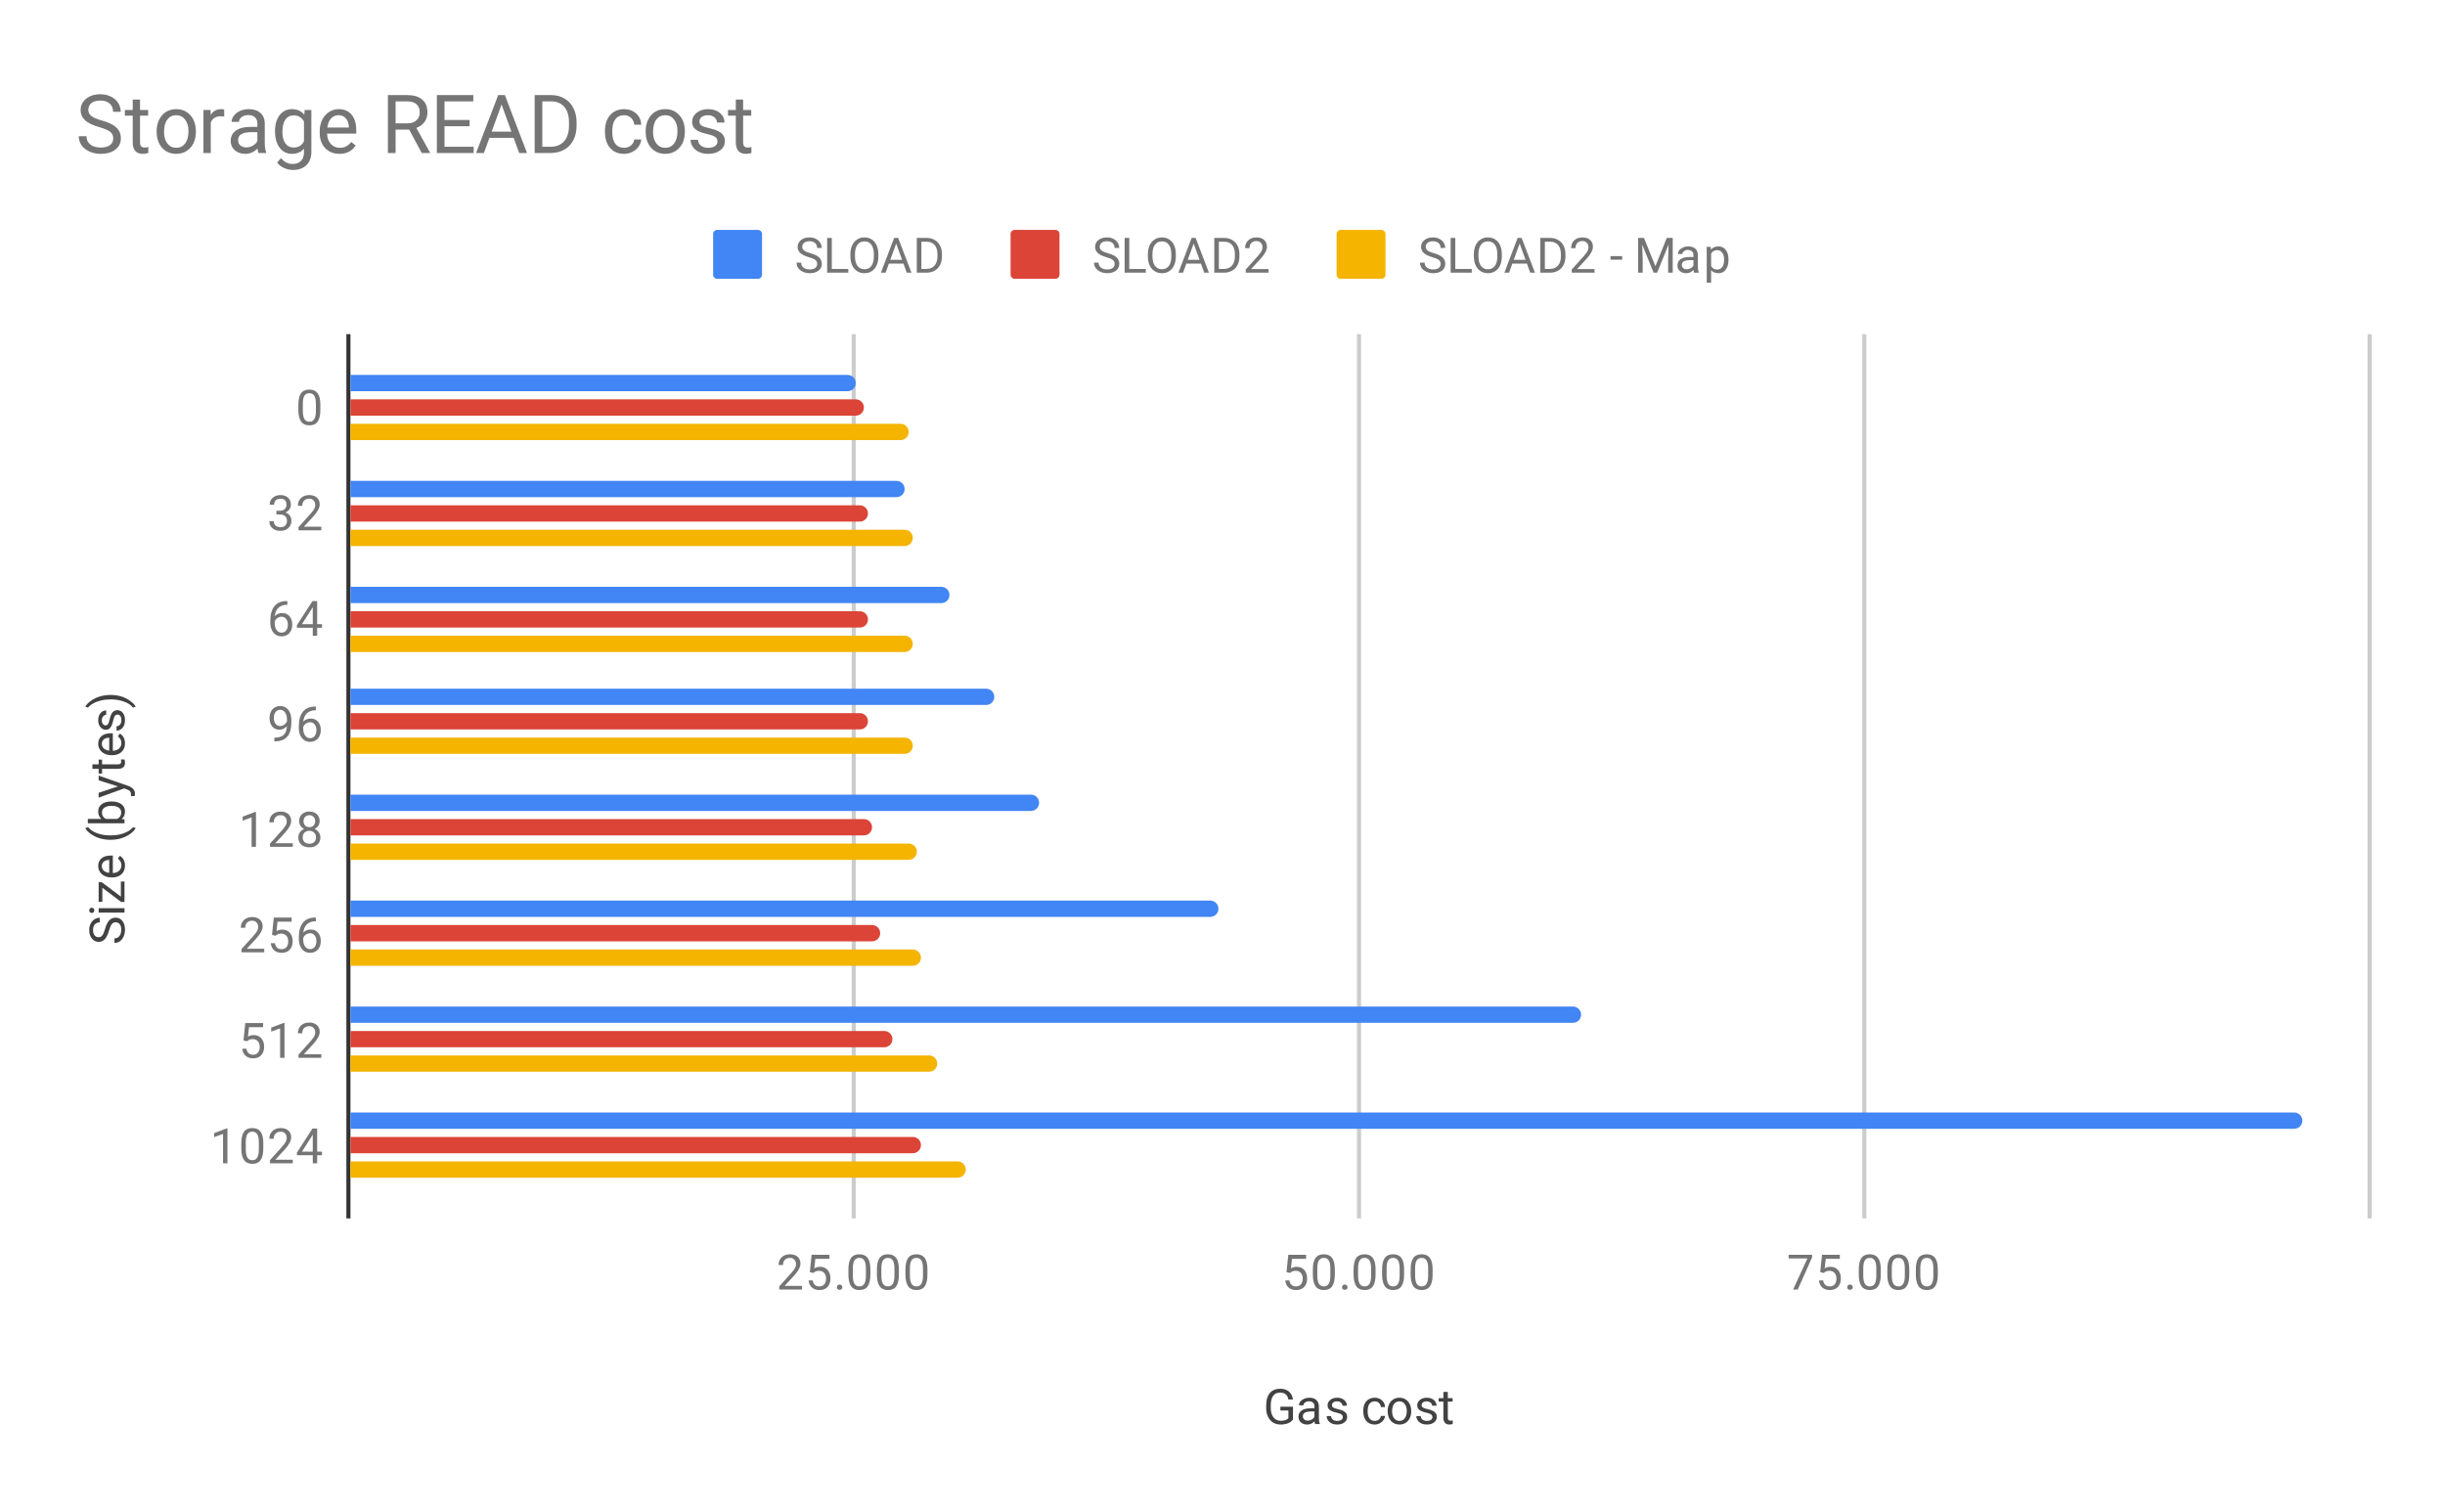 <svg version="1.1" viewBox="0.0 0.0 600.0 371.0" fill="none" stroke="none" stroke-linecap="square" stroke-miterlimit="10" xmlns:xlink="http://www.w3.org/1999/xlink" xmlns="http://www.w3.org/2000/svg"><path fill="#ffffff" d="M0 0L600.0 0L600.0 371.0L0 371.0L0 0Z" fill-rule="nonzero"/><path stroke="#333333" stroke-width="1.0" stroke-linecap="butt" d="M85.5 82.5L85.5 298.5" fill-rule="nonzero"/><path stroke="#cccccc" stroke-width="1.0" stroke-linecap="butt" d="M209.5 82.5L209.5 298.5" fill-rule="nonzero"/><path stroke="#cccccc" stroke-width="1.0" stroke-linecap="butt" d="M333.5 82.5L333.5 298.5" fill-rule="nonzero"/><path stroke="#cccccc" stroke-width="1.0" stroke-linecap="butt" d="M457.5 82.5L457.5 298.5" fill-rule="nonzero"/><path stroke="#cccccc" stroke-width="1.0" stroke-linecap="butt" d="M581.5 82.5L581.5 298.5" fill-rule="nonzero"/><clipPath id="id_0"><path d="M85.55 82.283L581.45 82.283L581.45 298.45L85.55 298.45L85.55 82.283Z" clip-rule="nonzero"/></clipPath><path stroke="#000000" stroke-width="2.0" stroke-linecap="butt" stroke-opacity="0.0" clip-path="url(#id_0)" d="M86.0 96.0L86.0 92.0L208.0 92.0C209.105 92.0 210.0 92.895 210.0 94.0L210.0 94.0C210.0 95.105 209.105 96.0 208.0 96.0Z" fill-rule="nonzero"/><path fill="#4285f4" clip-path="url(#id_0)" d="M86.0 96.0L86.0 92.0L208.0 92.0C209.105 92.0 210.0 92.895 210.0 94.0L210.0 94.0C210.0 95.105 209.105 96.0 208.0 96.0Z" fill-rule="nonzero"/><path stroke="#000000" stroke-width="2.0" stroke-linecap="butt" stroke-opacity="0.0" clip-path="url(#id_0)" d="M86.0 122.0L86.0 118.0L220.0 118.0C221.105 118.0 222.0 118.895 222.0 120.0L222.0 120.0C222.0 121.105 221.105 122.0 220.0 122.0Z" fill-rule="nonzero"/><path fill="#4285f4" clip-path="url(#id_0)" d="M86.0 122.0L86.0 118.0L220.0 118.0C221.105 118.0 222.0 118.895 222.0 120.0L222.0 120.0C222.0 121.105 221.105 122.0 220.0 122.0Z" fill-rule="nonzero"/><path stroke="#000000" stroke-width="2.0" stroke-linecap="butt" stroke-opacity="0.0" clip-path="url(#id_0)" d="M86.0 148.0L86.0 144.0L231.0 144.0C232.105 144.0 233.0 144.895 233.0 146.0L233.0 146.0C233.0 147.105 232.105 148.0 231.0 148.0Z" fill-rule="nonzero"/><path fill="#4285f4" clip-path="url(#id_0)" d="M86.0 148.0L86.0 144.0L231.0 144.0C232.105 144.0 233.0 144.895 233.0 146.0L233.0 146.0C233.0 147.105 232.105 148.0 231.0 148.0Z" fill-rule="nonzero"/><path stroke="#000000" stroke-width="2.0" stroke-linecap="butt" stroke-opacity="0.0" clip-path="url(#id_0)" d="M86.0 173.0L86.0 169.0L242.0 169.0C243.105 169.0 244.0 169.895 244.0 171.0L244.0 171.0C244.0 172.105 243.105 173.0 242.0 173.0Z" fill-rule="nonzero"/><path fill="#4285f4" clip-path="url(#id_0)" d="M86.0 173.0L86.0 169.0L242.0 169.0C243.105 169.0 244.0 169.895 244.0 171.0L244.0 171.0C244.0 172.105 243.105 173.0 242.0 173.0Z" fill-rule="nonzero"/><path stroke="#000000" stroke-width="2.0" stroke-linecap="butt" stroke-opacity="0.0" clip-path="url(#id_0)" d="M86.0 199.0L86.0 195.0L253.0 195.0C254.105 195.0 255.0 195.895 255.0 197.0L255.0 197.0C255.0 198.105 254.105 199.0 253.0 199.0Z" fill-rule="nonzero"/><path fill="#4285f4" clip-path="url(#id_0)" d="M86.0 199.0L86.0 195.0L253.0 195.0C254.105 195.0 255.0 195.895 255.0 197.0L255.0 197.0C255.0 198.105 254.105 199.0 253.0 199.0Z" fill-rule="nonzero"/><path stroke="#000000" stroke-width="2.0" stroke-linecap="butt" stroke-opacity="0.0" clip-path="url(#id_0)" d="M86.0 225.0L86.0 221.0L297.0 221.0C298.105 221.0 299.0 221.895 299.0 223.0L299.0 223.0C299.0 224.105 298.105 225.0 297.0 225.0Z" fill-rule="nonzero"/><path fill="#4285f4" clip-path="url(#id_0)" d="M86.0 225.0L86.0 221.0L297.0 221.0C298.105 221.0 299.0 221.895 299.0 223.0L299.0 223.0C299.0 224.105 298.105 225.0 297.0 225.0Z" fill-rule="nonzero"/><path stroke="#000000" stroke-width="2.0" stroke-linecap="butt" stroke-opacity="0.0" clip-path="url(#id_0)" d="M86.0 251.0L86.0 247.0L386.0 247.0C387.105 247.0 388.0 247.895 388.0 249.0L388.0 249.0C388.0 250.105 387.105 251.0 386.0 251.0Z" fill-rule="nonzero"/><path fill="#4285f4" clip-path="url(#id_0)" d="M86.0 251.0L86.0 247.0L386.0 247.0C387.105 247.0 388.0 247.895 388.0 249.0L388.0 249.0C388.0 250.105 387.105 251.0 386.0 251.0Z" fill-rule="nonzero"/><path stroke="#000000" stroke-width="2.0" stroke-linecap="butt" stroke-opacity="0.0" clip-path="url(#id_0)" d="M86.0 277.0L86.0 273.0L563.0 273.0C564.105 273.0 565.0 273.895 565.0 275.0L565.0 275.0C565.0 276.105 564.105 277.0 563.0 277.0Z" fill-rule="nonzero"/><path fill="#4285f4" clip-path="url(#id_0)" d="M86.0 277.0L86.0 273.0L563.0 273.0C564.105 273.0 565.0 273.895 565.0 275.0L565.0 275.0C565.0 276.105 564.105 277.0 563.0 277.0Z" fill-rule="nonzero"/><path stroke="#000000" stroke-width="2.0" stroke-linecap="butt" stroke-opacity="0.0" clip-path="url(#id_0)" d="M86.0 102.0L86.0 98.0L210.0 98.0C211.105 98.0 212.0 98.895 212.0 100.0L212.0 100.0C212.0 101.105 211.105 102.0 210.0 102.0Z" fill-rule="nonzero"/><path fill="#db4437" clip-path="url(#id_0)" d="M86.0 102.0L86.0 98.0L210.0 98.0C211.105 98.0 212.0 98.895 212.0 100.0L212.0 100.0C212.0 101.105 211.105 102.0 210.0 102.0Z" fill-rule="nonzero"/><path stroke="#000000" stroke-width="2.0" stroke-linecap="butt" stroke-opacity="0.0" clip-path="url(#id_0)" d="M86.0 128.0L86.0 124.0L211.0 124.0C212.105 124.0 213.0 124.895 213.0 126.0L213.0 126.0C213.0 127.105 212.105 128.0 211.0 128.0Z" fill-rule="nonzero"/><path fill="#db4437" clip-path="url(#id_0)" d="M86.0 128.0L86.0 124.0L211.0 124.0C212.105 124.0 213.0 124.895 213.0 126.0L213.0 126.0C213.0 127.105 212.105 128.0 211.0 128.0Z" fill-rule="nonzero"/><path stroke="#000000" stroke-width="2.0" stroke-linecap="butt" stroke-opacity="0.0" clip-path="url(#id_0)" d="M86.0 154.0L86.0 150.0L211.0 150.0C212.105 150.0 213.0 150.895 213.0 152.0L213.0 152.0C213.0 153.105 212.105 154.0 211.0 154.0Z" fill-rule="nonzero"/><path fill="#db4437" clip-path="url(#id_0)" d="M86.0 154.0L86.0 150.0L211.0 150.0C212.105 150.0 213.0 150.895 213.0 152.0L213.0 152.0C213.0 153.105 212.105 154.0 211.0 154.0Z" fill-rule="nonzero"/><path stroke="#000000" stroke-width="2.0" stroke-linecap="butt" stroke-opacity="0.0" clip-path="url(#id_0)" d="M86.0 179.0L86.0 175.0L211.0 175.0C212.105 175.0 213.0 175.895 213.0 177.0L213.0 177.0C213.0 178.105 212.105 179.0 211.0 179.0Z" fill-rule="nonzero"/><path fill="#db4437" clip-path="url(#id_0)" d="M86.0 179.0L86.0 175.0L211.0 175.0C212.105 175.0 213.0 175.895 213.0 177.0L213.0 177.0C213.0 178.105 212.105 179.0 211.0 179.0Z" fill-rule="nonzero"/><path stroke="#000000" stroke-width="2.0" stroke-linecap="butt" stroke-opacity="0.0" clip-path="url(#id_0)" d="M86.0 205.0L86.0 201.0L212.0 201.0C213.105 201.0 214.0 201.895 214.0 203.0L214.0 203.0C214.0 204.105 213.105 205.0 212.0 205.0Z" fill-rule="nonzero"/><path fill="#db4437" clip-path="url(#id_0)" d="M86.0 205.0L86.0 201.0L212.0 201.0C213.105 201.0 214.0 201.895 214.0 203.0L214.0 203.0C214.0 204.105 213.105 205.0 212.0 205.0Z" fill-rule="nonzero"/><path stroke="#000000" stroke-width="2.0" stroke-linecap="butt" stroke-opacity="0.0" clip-path="url(#id_0)" d="M86.0 231.0L86.0 227.0L214.0 227.0C215.105 227.0 216.0 227.895 216.0 229.0L216.0 229.0C216.0 230.105 215.105 231.0 214.0 231.0Z" fill-rule="nonzero"/><path fill="#db4437" clip-path="url(#id_0)" d="M86.0 231.0L86.0 227.0L214.0 227.0C215.105 227.0 216.0 227.895 216.0 229.0L216.0 229.0C216.0 230.105 215.105 231.0 214.0 231.0Z" fill-rule="nonzero"/><path stroke="#000000" stroke-width="2.0" stroke-linecap="butt" stroke-opacity="0.0" clip-path="url(#id_0)" d="M86.0 257.0L86.0 253.0L217.0 253.0C218.105 253.0 219.0 253.895 219.0 255.0L219.0 255.0C219.0 256.105 218.105 257.0 217.0 257.0Z" fill-rule="nonzero"/><path fill="#db4437" clip-path="url(#id_0)" d="M86.0 257.0L86.0 253.0L217.0 253.0C218.105 253.0 219.0 253.895 219.0 255.0L219.0 255.0C219.0 256.105 218.105 257.0 217.0 257.0Z" fill-rule="nonzero"/><path stroke="#000000" stroke-width="2.0" stroke-linecap="butt" stroke-opacity="0.0" clip-path="url(#id_0)" d="M86.0 283.0L86.0 279.0L224.0 279.0C225.105 279.0 226.0 279.895 226.0 281.0L226.0 281.0C226.0 282.105 225.105 283.0 224.0 283.0Z" fill-rule="nonzero"/><path fill="#db4437" clip-path="url(#id_0)" d="M86.0 283.0L86.0 279.0L224.0 279.0C225.105 279.0 226.0 279.895 226.0 281.0L226.0 281.0C226.0 282.105 225.105 283.0 224.0 283.0Z" fill-rule="nonzero"/><path stroke="#000000" stroke-width="2.0" stroke-linecap="butt" stroke-opacity="0.0" clip-path="url(#id_0)" d="M86.0 108.0L86.0 104.0L221.0 104.0C222.105 104.0 223.0 104.895 223.0 106.0L223.0 106.0C223.0 107.105 222.105 108.0 221.0 108.0Z" fill-rule="nonzero"/><path fill="#f4b400" clip-path="url(#id_0)" d="M86.0 108.0L86.0 104.0L221.0 104.0C222.105 104.0 223.0 104.895 223.0 106.0L223.0 106.0C223.0 107.105 222.105 108.0 221.0 108.0Z" fill-rule="nonzero"/><path stroke="#000000" stroke-width="2.0" stroke-linecap="butt" stroke-opacity="0.0" clip-path="url(#id_0)" d="M86.0 134.0L86.0 130.0L222.0 130.0C223.105 130.0 224.0 130.895 224.0 132.0L224.0 132.0C224.0 133.105 223.105 134.0 222.0 134.0Z" fill-rule="nonzero"/><path fill="#f4b400" clip-path="url(#id_0)" d="M86.0 134.0L86.0 130.0L222.0 130.0C223.105 130.0 224.0 130.895 224.0 132.0L224.0 132.0C224.0 133.105 223.105 134.0 222.0 134.0Z" fill-rule="nonzero"/><path stroke="#000000" stroke-width="2.0" stroke-linecap="butt" stroke-opacity="0.0" clip-path="url(#id_0)" d="M86.0 160.0L86.0 156.0L222.0 156.0C223.105 156.0 224.0 156.895 224.0 158.0L224.0 158.0C224.0 159.105 223.105 160.0 222.0 160.0Z" fill-rule="nonzero"/><path fill="#f4b400" clip-path="url(#id_0)" d="M86.0 160.0L86.0 156.0L222.0 156.0C223.105 156.0 224.0 156.895 224.0 158.0L224.0 158.0C224.0 159.105 223.105 160.0 222.0 160.0Z" fill-rule="nonzero"/><path stroke="#000000" stroke-width="2.0" stroke-linecap="butt" stroke-opacity="0.0" clip-path="url(#id_0)" d="M86.0 185.0L86.0 181.0L222.0 181.0C223.105 181.0 224.0 181.895 224.0 183.0L224.0 183.0C224.0 184.105 223.105 185.0 222.0 185.0Z" fill-rule="nonzero"/><path fill="#f4b400" clip-path="url(#id_0)" d="M86.0 185.0L86.0 181.0L222.0 181.0C223.105 181.0 224.0 181.895 224.0 183.0L224.0 183.0C224.0 184.105 223.105 185.0 222.0 185.0Z" fill-rule="nonzero"/><path stroke="#000000" stroke-width="2.0" stroke-linecap="butt" stroke-opacity="0.0" clip-path="url(#id_0)" d="M86.0 211.0L86.0 207.0L223.0 207.0C224.105 207.0 225.0 207.895 225.0 209.0L225.0 209.0C225.0 210.105 224.105 211.0 223.0 211.0Z" fill-rule="nonzero"/><path fill="#f4b400" clip-path="url(#id_0)" d="M86.0 211.0L86.0 207.0L223.0 207.0C224.105 207.0 225.0 207.895 225.0 209.0L225.0 209.0C225.0 210.105 224.105 211.0 223.0 211.0Z" fill-rule="nonzero"/><path stroke="#000000" stroke-width="2.0" stroke-linecap="butt" stroke-opacity="0.0" clip-path="url(#id_0)" d="M86.0 237.0L86.0 233.0L224.0 233.0C225.105 233.0 226.0 233.895 226.0 235.0L226.0 235.0C226.0 236.105 225.105 237.0 224.0 237.0Z" fill-rule="nonzero"/><path fill="#f4b400" clip-path="url(#id_0)" d="M86.0 237.0L86.0 233.0L224.0 233.0C225.105 233.0 226.0 233.895 226.0 235.0L226.0 235.0C226.0 236.105 225.105 237.0 224.0 237.0Z" fill-rule="nonzero"/><path stroke="#000000" stroke-width="2.0" stroke-linecap="butt" stroke-opacity="0.0" clip-path="url(#id_0)" d="M86.0 263.0L86.0 259.0L228.0 259.0C229.105 259.0 230.0 259.895 230.0 261.0L230.0 261.0C230.0 262.105 229.105 263.0 228.0 263.0Z" fill-rule="nonzero"/><path fill="#f4b400" clip-path="url(#id_0)" d="M86.0 263.0L86.0 259.0L228.0 259.0C229.105 259.0 230.0 259.895 230.0 261.0L230.0 261.0C230.0 262.105 229.105 263.0 228.0 263.0Z" fill-rule="nonzero"/><path stroke="#000000" stroke-width="2.0" stroke-linecap="butt" stroke-opacity="0.0" clip-path="url(#id_0)" d="M86.0 289.0L86.0 285.0L235.0 285.0C236.105 285.0 237.0 285.895 237.0 287.0L237.0 287.0C237.0 288.105 236.105 289.0 235.0 289.0Z" fill-rule="nonzero"/><path fill="#f4b400" clip-path="url(#id_0)" d="M86.0 289.0L86.0 285.0L235.0 285.0C236.105 285.0 237.0 285.895 237.0 287.0L237.0 287.0C237.0 288.105 236.105 289.0 235.0 289.0Z" fill-rule="nonzero"/><path fill="#424242" d="M317.297 348.325Q316.859 348.95 316.078 349.262Q315.297 349.575 314.266 349.575Q313.234 349.575 312.422 349.091Q311.609 348.591 311.172 347.684Q310.734 346.778 310.719 345.591L310.719 344.856Q310.719 342.919 311.609 341.856Q312.516 340.794 314.141 340.794Q315.484 340.794 316.297 341.481Q317.109 342.169 317.297 343.419L316.172 343.419Q315.844 341.731 314.156 341.731Q313.016 341.731 312.438 342.528Q311.859 343.309 311.844 344.825L311.844 345.512Q311.844 346.95 312.5 347.809Q313.156 348.653 314.281 348.653Q314.906 348.653 315.375 348.512Q315.859 348.372 316.172 348.028L316.172 346.122L314.203 346.122L314.203 345.2L317.297 345.2L317.297 348.325ZM322.734 349.45Q322.641 349.262 322.578 348.778Q321.828 349.575 320.781 349.575Q319.844 349.575 319.234 349.044Q318.641 348.512 318.641 347.684Q318.641 346.7 319.391 346.153Q320.141 345.606 321.516 345.606L322.562 345.606L322.562 345.106Q322.562 344.544 322.219 344.216Q321.891 343.872 321.219 343.872Q320.641 343.872 320.25 344.169Q319.859 344.45 319.859 344.872L318.766 344.872Q318.766 344.387 319.094 343.95Q319.438 343.512 320.016 343.262Q320.594 342.997 321.281 342.997Q322.391 342.997 323.0 343.544Q323.625 344.091 323.656 345.044L323.656 347.966Q323.656 348.841 323.875 349.356L323.875 349.45L322.734 349.45ZM320.938 348.622Q321.453 348.622 321.906 348.356Q322.359 348.091 322.562 347.669L322.562 346.372L321.719 346.372Q319.719 346.372 319.719 347.544Q319.719 348.044 320.062 348.341Q320.406 348.622 320.938 348.622ZM329.516 347.762Q329.516 347.325 329.172 347.091Q328.844 346.841 328.016 346.669Q327.203 346.497 326.719 346.247Q326.234 345.997 326.0 345.669Q325.781 345.325 325.781 344.856Q325.781 344.075 326.438 343.544Q327.094 342.997 328.125 342.997Q329.203 342.997 329.859 343.559Q330.531 344.106 330.531 344.966L329.453 344.966Q329.453 344.528 329.062 344.216Q328.688 343.887 328.125 343.887Q327.531 343.887 327.188 344.153Q326.859 344.403 326.859 344.809Q326.859 345.2 327.172 345.403Q327.484 345.606 328.297 345.794Q329.109 345.966 329.609 346.216Q330.109 346.466 330.344 346.825Q330.594 347.184 330.594 347.684Q330.594 348.544 329.906 349.059Q329.234 349.575 328.156 349.575Q327.391 349.575 326.797 349.309Q326.219 349.028 325.891 348.544Q325.562 348.059 325.562 347.497L326.641 347.497Q326.672 348.044 327.078 348.372Q327.484 348.684 328.156 348.684Q328.766 348.684 329.141 348.434Q329.516 348.184 329.516 347.762ZM337.359 348.684Q337.938 348.684 338.375 348.341Q338.812 347.981 338.859 347.45L339.891 347.45Q339.859 347.997 339.5 348.497Q339.156 348.981 338.578 349.278Q338.016 349.575 337.359 349.575Q336.062 349.575 335.297 348.716Q334.547 347.841 334.547 346.341L334.547 346.153Q334.547 345.231 334.875 344.512Q335.219 343.794 335.844 343.403Q336.484 342.997 337.359 342.997Q338.422 342.997 339.125 343.637Q339.844 344.262 339.891 345.294L338.859 345.294Q338.812 344.669 338.391 344.278Q337.969 343.887 337.359 343.887Q336.531 343.887 336.078 344.481Q335.625 345.075 335.625 346.2L335.625 346.403Q335.625 347.497 336.078 348.091Q336.531 348.684 337.359 348.684ZM340.531 346.216Q340.531 345.294 340.891 344.544Q341.266 343.794 341.922 343.403Q342.578 342.997 343.406 342.997Q344.703 342.997 345.5 343.887Q346.312 344.778 346.312 346.278L346.312 346.356Q346.312 347.278 345.953 348.012Q345.594 348.747 344.938 349.169Q344.281 349.575 343.422 349.575Q342.141 349.575 341.328 348.684Q340.531 347.778 340.531 346.294L340.531 346.216ZM341.625 346.356Q341.625 347.403 342.109 348.044Q342.609 348.684 343.422 348.684Q344.25 348.684 344.734 348.044Q345.219 347.387 345.219 346.216Q345.219 345.184 344.719 344.544Q344.234 343.887 343.406 343.887Q342.609 343.887 342.109 344.528Q341.625 345.153 341.625 346.356ZM351.516 347.762Q351.516 347.325 351.172 347.091Q350.844 346.841 350.016 346.669Q349.203 346.497 348.719 346.247Q348.234 345.997 348.0 345.669Q347.781 345.325 347.781 344.856Q347.781 344.075 348.438 343.544Q349.094 342.997 350.125 342.997Q351.203 342.997 351.859 343.559Q352.531 344.106 352.531 344.966L351.453 344.966Q351.453 344.528 351.062 344.216Q350.688 343.887 350.125 343.887Q349.531 343.887 349.188 344.153Q348.859 344.403 348.859 344.809Q348.859 345.2 349.172 345.403Q349.484 345.606 350.297 345.794Q351.109 345.966 351.609 346.216Q352.109 346.466 352.344 346.825Q352.594 347.184 352.594 347.684Q352.594 348.544 351.906 349.059Q351.234 349.575 350.156 349.575Q349.391 349.575 348.797 349.309Q348.219 349.028 347.891 348.544Q347.562 348.059 347.562 347.497L348.641 347.497Q348.672 348.044 349.078 348.372Q349.484 348.684 350.156 348.684Q350.766 348.684 351.141 348.434Q351.516 348.184 351.516 347.762ZM355.297 341.575L355.297 343.106L356.469 343.106L356.469 343.95L355.297 343.95L355.297 347.872Q355.297 348.262 355.453 348.45Q355.609 348.637 355.984 348.637Q356.172 348.637 356.5 348.575L356.5 349.45Q356.078 349.575 355.672 349.575Q354.953 349.575 354.578 349.137Q354.203 348.684 354.203 347.872L354.203 343.95L353.047 343.95L353.047 343.106L354.203 343.106L354.203 341.575L355.297 341.575Z" fill-rule="nonzero"/><path fill="#424242" d="M26.753 228.367Q26.331 229.804 25.722 230.476Q25.113 231.132 24.222 231.132Q23.222 231.132 22.566 230.335Q21.894 229.523 21.894 228.226Q21.894 227.351 22.238 226.664Q22.581 225.976 23.175 225.601Q23.769 225.21 24.488 225.21L24.488 226.351Q23.706 226.351 23.269 226.851Q22.831 227.335 22.831 228.226Q22.831 229.054 23.206 229.523Q23.566 229.992 24.206 229.992Q24.738 229.992 25.097 229.554Q25.456 229.101 25.753 228.039Q26.05 226.976 26.409 226.382Q26.769 225.773 27.253 225.492Q27.738 225.195 28.378 225.195Q29.425 225.195 30.05 226.007Q30.675 226.82 30.675 228.164Q30.675 229.054 30.331 229.82Q29.988 230.57 29.409 230.992Q28.816 231.398 28.081 231.398L28.081 230.273Q28.847 230.273 29.3 229.695Q29.753 229.117 29.753 228.164Q29.753 227.273 29.394 226.804Q29.019 226.335 28.394 226.335Q27.769 226.335 27.425 226.773Q27.081 227.21 26.753 228.367ZM30.55 222.867L30.55 223.945L24.206 223.945L24.206 222.867L30.55 222.867ZM22.534 224.039Q22.269 224.039 22.081 223.882Q21.894 223.71 21.894 223.398Q21.894 223.085 22.081 222.929Q22.269 222.757 22.534 222.757Q22.784 222.757 22.972 222.929Q23.144 223.085 23.144 223.398Q23.144 223.71 22.972 223.882Q22.784 224.039 22.534 224.039ZM29.659 220.023L29.659 216.32L30.55 216.32L30.55 221.351L29.753 221.351L25.113 217.851L25.113 221.304L24.206 221.304L24.206 216.492L24.972 216.492L29.659 220.023ZM30.675 212.414Q30.675 213.71 29.831 214.523Q28.972 215.32 27.55 215.32L27.363 215.32Q26.409 215.32 25.675 214.96Q24.925 214.601 24.519 213.96Q24.097 213.304 24.097 212.554Q24.097 211.32 24.909 210.632Q25.722 209.945 27.238 209.945L27.691 209.945L27.691 214.242Q28.628 214.21 29.206 213.695Q29.784 213.164 29.784 212.351Q29.784 211.789 29.55 211.398Q29.316 210.992 28.925 210.679L29.441 210.023Q30.675 210.82 30.675 212.414ZM24.988 212.554Q24.988 213.21 25.472 213.664Q25.941 214.101 26.8 214.195L26.8 211.023L26.722 211.023Q25.894 211.07 25.441 211.476Q24.988 211.867 24.988 212.554ZM27.081 206.085Q25.769 206.085 24.55 205.742Q23.331 205.382 22.331 204.679Q21.331 203.976 20.925 203.21L21.644 202.992Q22.3 203.851 23.644 204.398Q24.988 204.945 26.659 204.992L27.159 205.007Q29.425 205.007 31.081 204.179Q32.081 203.679 32.644 202.992L33.3 203.21Q32.878 203.992 31.847 204.71Q29.863 206.085 27.081 206.085ZM27.456 196.679Q28.909 196.679 29.8 197.351Q30.675 198.007 30.675 199.132Q30.675 200.335 29.816 200.992L30.55 201.054L30.55 202.039L21.55 202.039L21.55 200.96L24.909 200.96Q24.097 200.304 24.097 199.148Q24.097 197.992 24.972 197.335Q25.831 196.679 27.363 196.679L27.456 196.679ZM27.331 197.757Q26.222 197.757 25.628 198.195Q25.019 198.617 25.019 199.414Q25.019 200.492 26.003 200.96L28.753 200.96Q29.753 200.46 29.753 199.414Q29.753 198.632 29.144 198.195Q28.534 197.757 27.331 197.757ZM28.956 192.976L24.206 191.492L24.206 190.335L31.534 192.882Q33.113 193.476 33.113 194.757L33.097 194.976L33.019 195.367L32.144 195.367L32.159 195.085Q32.159 194.523 31.941 194.226Q31.722 193.914 31.128 193.71L30.472 193.476L24.206 195.742L24.206 194.554L28.956 192.976ZM22.675 187.57L24.206 187.57L24.206 186.398L25.05 186.398L25.05 187.57L28.972 187.57Q29.363 187.57 29.55 187.414Q29.738 187.257 29.738 186.882Q29.738 186.695 29.675 186.367L30.55 186.367Q30.675 186.789 30.675 187.195Q30.675 187.914 30.238 188.289Q29.784 188.664 28.972 188.664L25.05 188.664L25.05 189.82L24.206 189.82L24.206 188.664L22.675 188.664L22.675 187.57ZM30.675 182.414Q30.675 183.71 29.831 184.523Q28.972 185.32 27.55 185.32L27.363 185.32Q26.409 185.32 25.675 184.96Q24.925 184.601 24.519 183.96Q24.097 183.304 24.097 182.554Q24.097 181.32 24.909 180.632Q25.722 179.945 27.238 179.945L27.691 179.945L27.691 184.242Q28.628 184.21 29.206 183.695Q29.784 183.164 29.784 182.351Q29.784 181.789 29.55 181.398Q29.316 180.992 28.925 180.679L29.441 180.023Q30.675 180.82 30.675 182.414ZM24.988 182.554Q24.988 183.21 25.472 183.664Q25.941 184.101 26.8 184.195L26.8 181.023L26.722 181.023Q25.894 181.07 25.441 181.476Q24.988 181.867 24.988 182.554ZM28.863 175.351Q28.425 175.351 28.191 175.695Q27.941 176.023 27.769 176.851Q27.597 177.664 27.347 178.148Q27.097 178.632 26.769 178.867Q26.425 179.085 25.956 179.085Q25.175 179.085 24.644 178.429Q24.097 177.773 24.097 176.742Q24.097 175.664 24.659 175.007Q25.206 174.335 26.066 174.335L26.066 175.414Q25.628 175.414 25.316 175.804Q24.988 176.179 24.988 176.742Q24.988 177.335 25.253 177.679Q25.503 178.007 25.909 178.007Q26.3 178.007 26.503 177.695Q26.706 177.382 26.894 176.57Q27.066 175.757 27.316 175.257Q27.566 174.757 27.925 174.523Q28.284 174.273 28.784 174.273Q29.644 174.273 30.159 174.96Q30.675 175.632 30.675 176.71Q30.675 177.476 30.409 178.07Q30.128 178.648 29.644 178.976Q29.159 179.304 28.597 179.304L28.597 178.226Q29.144 178.195 29.472 177.789Q29.784 177.382 29.784 176.71Q29.784 176.101 29.534 175.726Q29.284 175.351 28.863 175.351ZM27.144 170.539Q28.456 170.539 29.659 170.882Q30.847 171.226 31.863 171.945Q32.878 172.648 33.3 173.414L32.644 173.648Q31.956 172.742 30.503 172.195Q29.034 171.648 27.269 171.632L27.081 171.632Q25.847 171.632 24.784 171.898Q23.722 172.148 22.894 172.617Q22.05 173.07 21.581 173.648L20.925 173.414Q21.347 172.648 22.347 171.945Q23.347 171.242 24.566 170.898Q25.769 170.539 27.144 170.539Z" fill-rule="nonzero"/><path fill="#757575" d="M78.612 100.617Q78.612 102.524 77.956 103.461Q77.316 104.383 75.925 104.383Q74.566 104.383 73.909 103.477Q73.253 102.57 73.222 100.758L73.222 99.32Q73.222 97.43 73.862 96.524Q74.519 95.602 75.909 95.602Q77.284 95.602 77.941 96.492Q78.597 97.367 78.612 99.211L78.612 100.617ZM77.519 99.133Q77.519 97.758 77.128 97.133Q76.753 96.492 75.909 96.492Q75.081 96.492 74.691 97.133Q74.316 97.758 74.316 99.055L74.316 100.789Q74.316 102.164 74.706 102.836Q75.112 103.492 75.925 103.492Q76.722 103.492 77.112 102.867Q77.503 102.242 77.519 100.914L77.519 99.133Z" fill-rule="nonzero"/><path fill="#757575" d="M67.831 125.349L68.644 125.349Q69.425 125.334 69.862 124.943Q70.3 124.552 70.3 123.88Q70.3 122.38 68.8 122.38Q68.097 122.38 67.675 122.787Q67.269 123.193 67.269 123.849L66.175 123.849Q66.175 122.834 66.909 122.162Q67.659 121.49 68.8 121.49Q70.003 121.49 70.691 122.13Q71.378 122.771 71.378 123.912Q71.378 124.474 71.019 124.99Q70.659 125.505 70.034 125.771Q70.737 125.99 71.112 126.505Q71.503 127.021 71.503 127.771Q71.503 128.912 70.753 129.599Q70.003 130.271 68.8 130.271Q67.612 130.271 66.847 129.615Q66.097 128.959 66.097 127.896L67.191 127.896Q67.191 128.568 67.628 128.974Q68.066 129.38 68.816 129.38Q69.597 129.38 70.003 128.974Q70.425 128.552 70.425 127.787Q70.425 127.052 69.972 126.662Q69.519 126.255 68.644 126.24L67.831 126.24L67.831 125.349ZM78.847 130.146L73.253 130.146L73.253 129.365L76.206 126.084Q76.862 125.334 77.112 124.88Q77.362 124.412 77.362 123.912Q77.362 123.24 76.956 122.818Q76.566 122.38 75.878 122.38Q75.081 122.38 74.628 122.849Q74.175 123.302 74.175 124.13L73.097 124.13Q73.097 122.943 73.847 122.224Q74.612 121.49 75.878 121.49Q77.081 121.49 77.769 122.115Q78.456 122.74 78.456 123.787Q78.456 125.037 76.847 126.787L74.566 129.255L78.847 129.255L78.847 130.146Z" fill-rule="nonzero"/><path fill="#757575" d="M70.519 147.503L70.519 148.409L70.316 148.409Q69.05 148.441 68.3 149.175Q67.55 149.894 67.425 151.206Q68.112 150.441 69.269 150.441Q70.378 150.441 71.05 151.222Q71.722 152.003 71.722 153.253Q71.722 154.566 71.003 155.362Q70.284 156.159 69.066 156.159Q67.847 156.159 67.081 155.222Q66.331 154.269 66.331 152.784L66.331 152.378Q66.331 150.019 67.331 148.769Q68.331 147.519 70.316 147.503L70.519 147.503ZM69.097 151.347Q68.534 151.347 68.066 151.675Q67.597 152.003 67.409 152.519L67.409 152.909Q67.409 153.972 67.878 154.612Q68.362 155.253 69.066 155.253Q69.8 155.253 70.222 154.722Q70.644 154.175 70.644 153.3Q70.644 152.425 70.222 151.894Q69.8 151.347 69.097 151.347ZM77.831 153.175L79.019 153.175L79.019 154.05L77.831 154.05L77.831 156.034L76.753 156.034L76.753 154.05L72.862 154.05L72.862 153.409L76.675 147.503L77.831 147.503L77.831 153.175ZM74.097 153.175L76.753 153.175L76.753 148.987L76.612 149.222L74.097 153.175Z" fill-rule="nonzero"/><path fill="#757575" d="M70.409 178.173Q70.081 178.579 69.597 178.829Q69.128 179.063 68.566 179.063Q67.831 179.063 67.284 178.704Q66.737 178.344 66.441 177.688Q66.144 177.016 66.144 176.219Q66.144 175.376 66.456 174.688Q66.784 174.001 67.378 173.641Q67.987 173.266 68.784 173.266Q70.05 173.266 70.769 174.219Q71.503 175.173 71.503 176.798L71.503 177.11Q71.503 179.61 70.519 180.751Q69.534 181.891 67.55 181.923L67.331 181.923L67.331 181.016L67.566 181.016Q68.909 180.985 69.628 180.313Q70.347 179.641 70.409 178.173ZM68.737 178.173Q69.284 178.173 69.737 177.844Q70.206 177.501 70.425 177.016L70.425 176.579Q70.425 175.516 69.956 174.844Q69.487 174.173 68.784 174.173Q68.066 174.173 67.628 174.719Q67.206 175.266 67.206 176.173Q67.206 177.048 67.612 177.61Q68.034 178.173 68.737 178.173ZM77.519 173.391L77.519 174.298L77.316 174.298Q76.05 174.329 75.3 175.063Q74.55 175.782 74.425 177.094Q75.112 176.329 76.269 176.329Q77.378 176.329 78.05 177.11Q78.722 177.891 78.722 179.141Q78.722 180.454 78.003 181.251Q77.284 182.048 76.066 182.048Q74.847 182.048 74.081 181.11Q73.331 180.157 73.331 178.673L73.331 178.266Q73.331 175.907 74.331 174.657Q75.331 173.407 77.316 173.391L77.519 173.391ZM76.097 177.235Q75.534 177.235 75.066 177.563Q74.597 177.891 74.409 178.407L74.409 178.798Q74.409 179.86 74.878 180.501Q75.362 181.141 76.066 181.141Q76.8 181.141 77.222 180.61Q77.644 180.063 77.644 179.188Q77.644 178.313 77.222 177.782Q76.8 177.235 76.097 177.235Z" fill-rule="nonzero"/><path fill="#757575" d="M62.816 207.811L61.737 207.811L61.737 200.592L59.55 201.389L59.55 200.405L62.659 199.233L62.816 199.233L62.816 207.811ZM71.847 207.811L66.253 207.811L66.253 207.03L69.206 203.748Q69.862 202.998 70.112 202.545Q70.362 202.076 70.362 201.576Q70.362 200.905 69.956 200.483Q69.566 200.045 68.878 200.045Q68.081 200.045 67.628 200.514Q67.175 200.967 67.175 201.795L66.097 201.795Q66.097 200.608 66.847 199.889Q67.612 199.155 68.878 199.155Q70.081 199.155 70.769 199.78Q71.456 200.405 71.456 201.451Q71.456 202.701 69.847 204.451L67.566 206.92L71.847 206.92L71.847 207.811ZM78.441 201.498Q78.441 202.139 78.097 202.639Q77.753 203.139 77.191 203.42Q77.847 203.701 78.237 204.264Q78.628 204.811 78.628 205.514Q78.628 206.608 77.878 207.28Q77.144 207.936 75.925 207.936Q74.691 207.936 73.941 207.28Q73.206 206.608 73.206 205.514Q73.206 204.811 73.581 204.264Q73.956 203.701 74.628 203.42Q74.066 203.139 73.737 202.639Q73.409 202.139 73.409 201.498Q73.409 200.42 74.097 199.795Q74.784 199.155 75.925 199.155Q77.05 199.155 77.737 199.795Q78.441 200.42 78.441 201.498ZM77.55 205.483Q77.55 204.764 77.097 204.326Q76.644 203.873 75.909 203.873Q75.175 203.873 74.722 204.326Q74.284 204.764 74.284 205.498Q74.284 206.217 74.722 206.639Q75.159 207.045 75.925 207.045Q76.675 207.045 77.112 206.623Q77.55 206.201 77.55 205.483ZM75.925 200.045Q75.284 200.045 74.878 200.451Q74.487 200.842 74.487 201.53Q74.487 202.17 74.878 202.576Q75.269 202.983 75.909 202.983Q76.566 202.983 76.956 202.576Q77.347 202.17 77.347 201.53Q77.347 200.873 76.941 200.467Q76.534 200.045 75.925 200.045Z" fill-rule="nonzero"/><path fill="#757575" d="M64.847 233.699L59.253 233.699L59.253 232.918L62.206 229.637Q62.862 228.887 63.112 228.433Q63.362 227.965 63.362 227.465Q63.362 226.793 62.956 226.371Q62.566 225.933 61.878 225.933Q61.081 225.933 60.628 226.402Q60.175 226.855 60.175 227.683L59.097 227.683Q59.097 226.496 59.847 225.777Q60.612 225.043 61.878 225.043Q63.081 225.043 63.769 225.668Q64.456 226.293 64.456 227.34Q64.456 228.59 62.847 230.34L60.566 232.808L64.847 232.808L64.847 233.699ZM66.753 229.418L67.191 225.168L71.566 225.168L71.566 226.168L68.112 226.168L67.847 228.496Q68.487 228.121 69.284 228.121Q70.441 228.121 71.128 228.902Q71.816 229.668 71.816 230.98Q71.816 232.293 71.097 233.058Q70.394 233.824 69.112 233.824Q67.987 233.824 67.269 233.199Q66.55 232.558 66.456 231.449L67.472 231.449Q67.581 232.183 68.003 232.558Q68.425 232.933 69.112 232.933Q69.862 232.933 70.3 232.418Q70.737 231.902 70.737 230.996Q70.737 230.137 70.269 229.621Q69.8 229.105 69.019 229.105Q68.316 229.105 67.909 229.402L67.628 229.637L66.753 229.418ZM77.519 225.168L77.519 226.074L77.316 226.074Q76.05 226.105 75.3 226.84Q74.55 227.558 74.425 228.871Q75.112 228.105 76.269 228.105Q77.378 228.105 78.05 228.887Q78.722 229.668 78.722 230.918Q78.722 232.23 78.003 233.027Q77.284 233.824 76.066 233.824Q74.847 233.824 74.081 232.887Q73.331 231.933 73.331 230.449L73.331 230.043Q73.331 227.683 74.331 226.433Q75.331 225.183 77.316 225.168L77.519 225.168ZM76.097 229.012Q75.534 229.012 75.066 229.34Q74.597 229.668 74.409 230.183L74.409 230.574Q74.409 231.637 74.878 232.277Q75.362 232.918 76.066 232.918Q76.8 232.918 77.222 232.387Q77.644 231.84 77.644 230.965Q77.644 230.09 77.222 229.558Q76.8 229.012 76.097 229.012Z" fill-rule="nonzero"/><path fill="#757575" d="M59.753 255.306L60.191 251.056L64.566 251.056L64.566 252.056L61.112 252.056L60.847 254.384Q61.487 254.009 62.284 254.009Q63.441 254.009 64.128 254.79Q64.816 255.556 64.816 256.868Q64.816 258.181 64.097 258.947Q63.394 259.712 62.112 259.712Q60.987 259.712 60.269 259.087Q59.55 258.447 59.456 257.337L60.472 257.337Q60.581 258.072 61.003 258.447Q61.425 258.822 62.112 258.822Q62.862 258.822 63.3 258.306Q63.737 257.79 63.737 256.884Q63.737 256.025 63.269 255.509Q62.8 254.993 62.019 254.993Q61.316 254.993 60.909 255.29L60.628 255.525L59.753 255.306ZM69.816 259.587L68.737 259.587L68.737 252.368L66.55 253.165L66.55 252.181L69.659 251.009L69.816 251.009L69.816 259.587ZM78.847 259.587L73.253 259.587L73.253 258.806L76.206 255.525Q76.862 254.775 77.112 254.322Q77.362 253.853 77.362 253.353Q77.362 252.681 76.956 252.259Q76.566 251.822 75.878 251.822Q75.081 251.822 74.628 252.29Q74.175 252.743 74.175 253.572L73.097 253.572Q73.097 252.384 73.847 251.665Q74.612 250.931 75.878 250.931Q77.081 250.931 77.769 251.556Q78.456 252.181 78.456 253.228Q78.456 254.478 76.847 256.228L74.566 258.697L78.847 258.697L78.847 259.587Z" fill-rule="nonzero"/><path fill="#757575" d="M55.816 285.475L54.737 285.475L54.737 278.257L52.55 279.054L52.55 278.069L55.659 276.897L55.816 276.897L55.816 285.475ZM64.612 281.835Q64.612 283.741 63.956 284.679Q63.316 285.6 61.925 285.6Q60.566 285.6 59.909 284.694Q59.253 283.788 59.222 281.975L59.222 280.538Q59.222 278.647 59.862 277.741Q60.519 276.819 61.909 276.819Q63.284 276.819 63.941 277.71Q64.597 278.585 64.612 280.429L64.612 281.835ZM63.519 280.35Q63.519 278.975 63.128 278.35Q62.753 277.71 61.909 277.71Q61.081 277.71 60.691 278.35Q60.316 278.975 60.316 280.272L60.316 282.007Q60.316 283.382 60.706 284.054Q61.112 284.71 61.925 284.71Q62.722 284.71 63.112 284.085Q63.503 283.46 63.519 282.132L63.519 280.35ZM71.847 285.475L66.253 285.475L66.253 284.694L69.206 281.413Q69.862 280.663 70.112 280.21Q70.362 279.741 70.362 279.241Q70.362 278.569 69.956 278.147Q69.566 277.71 68.878 277.71Q68.081 277.71 67.628 278.179Q67.175 278.632 67.175 279.46L66.097 279.46Q66.097 278.272 66.847 277.554Q67.612 276.819 68.878 276.819Q70.081 276.819 70.769 277.444Q71.456 278.069 71.456 279.116Q71.456 280.366 69.847 282.116L67.566 284.585L71.847 284.585L71.847 285.475ZM77.831 282.616L79.019 282.616L79.019 283.491L77.831 283.491L77.831 285.475L76.753 285.475L76.753 283.491L72.862 283.491L72.862 282.85L76.675 276.944L77.831 276.944L77.831 282.616ZM74.097 282.616L76.753 282.616L76.753 278.429L76.612 278.663L74.097 282.616Z" fill-rule="nonzero"/><path fill="#757575" d="M196.822 316.45L191.228 316.45L191.228 315.669L194.181 312.387Q194.838 311.637 195.088 311.184Q195.338 310.716 195.338 310.216Q195.338 309.544 194.931 309.122Q194.541 308.684 193.853 308.684Q193.056 308.684 192.603 309.153Q192.15 309.606 192.15 310.434L191.072 310.434Q191.072 309.247 191.822 308.528Q192.588 307.794 193.853 307.794Q195.056 307.794 195.744 308.419Q196.431 309.044 196.431 310.091Q196.431 311.341 194.822 313.091L192.541 315.559L196.822 315.559L196.822 316.45ZM198.728 312.169L199.166 307.919L203.541 307.919L203.541 308.919L200.088 308.919L199.822 311.247Q200.463 310.872 201.259 310.872Q202.416 310.872 203.103 311.653Q203.791 312.419 203.791 313.731Q203.791 315.044 203.072 315.809Q202.369 316.575 201.088 316.575Q199.963 316.575 199.244 315.95Q198.525 315.309 198.431 314.2L199.447 314.2Q199.556 314.934 199.978 315.309Q200.4 315.684 201.088 315.684Q201.838 315.684 202.275 315.169Q202.713 314.653 202.713 313.747Q202.713 312.887 202.244 312.372Q201.775 311.856 200.994 311.856Q200.291 311.856 199.884 312.153L199.603 312.387L198.728 312.169ZM205.369 315.887Q205.369 315.606 205.525 315.419Q205.697 315.231 206.025 315.231Q206.369 315.231 206.541 315.419Q206.713 315.606 206.713 315.887Q206.713 316.153 206.541 316.341Q206.369 316.512 206.025 316.512Q205.697 316.512 205.525 316.341Q205.369 316.153 205.369 315.887ZM213.588 312.809Q213.588 314.716 212.931 315.653Q212.291 316.575 210.9 316.575Q209.541 316.575 208.884 315.669Q208.228 314.762 208.197 312.95L208.197 311.512Q208.197 309.622 208.838 308.716Q209.494 307.794 210.884 307.794Q212.259 307.794 212.916 308.684Q213.572 309.559 213.588 311.403L213.588 312.809ZM212.494 311.325Q212.494 309.95 212.103 309.325Q211.728 308.684 210.884 308.684Q210.056 308.684 209.666 309.325Q209.291 309.95 209.291 311.247L209.291 312.981Q209.291 314.356 209.681 315.028Q210.088 315.684 210.9 315.684Q211.697 315.684 212.088 315.059Q212.478 314.434 212.494 313.106L212.494 311.325ZM220.588 312.809Q220.588 314.716 219.931 315.653Q219.291 316.575 217.9 316.575Q216.541 316.575 215.884 315.669Q215.228 314.762 215.197 312.95L215.197 311.512Q215.197 309.622 215.838 308.716Q216.494 307.794 217.884 307.794Q219.259 307.794 219.916 308.684Q220.572 309.559 220.588 311.403L220.588 312.809ZM219.494 311.325Q219.494 309.95 219.103 309.325Q218.728 308.684 217.884 308.684Q217.056 308.684 216.666 309.325Q216.291 309.95 216.291 311.247L216.291 312.981Q216.291 314.356 216.681 315.028Q217.088 315.684 217.9 315.684Q218.697 315.684 219.088 315.059Q219.478 314.434 219.494 313.106L219.494 311.325ZM227.588 312.809Q227.588 314.716 226.931 315.653Q226.291 316.575 224.9 316.575Q223.541 316.575 222.884 315.669Q222.228 314.762 222.197 312.95L222.197 311.512Q222.197 309.622 222.838 308.716Q223.494 307.794 224.884 307.794Q226.259 307.794 226.916 308.684Q227.572 309.559 227.588 311.403L227.588 312.809ZM226.494 311.325Q226.494 309.95 226.103 309.325Q225.728 308.684 224.884 308.684Q224.056 308.684 223.666 309.325Q223.291 309.95 223.291 311.247L223.291 312.981Q223.291 314.356 223.681 315.028Q224.088 315.684 224.9 315.684Q225.697 315.684 226.088 315.059Q226.478 314.434 226.494 313.106L226.494 311.325Z" fill-rule="nonzero"/><path fill="#757575" d="M315.703 312.169L316.141 307.919L320.516 307.919L320.516 308.919L317.062 308.919L316.797 311.247Q317.438 310.872 318.234 310.872Q319.391 310.872 320.078 311.653Q320.766 312.419 320.766 313.731Q320.766 315.044 320.047 315.809Q319.344 316.575 318.062 316.575Q316.938 316.575 316.219 315.95Q315.5 315.309 315.406 314.2L316.422 314.2Q316.531 314.934 316.953 315.309Q317.375 315.684 318.062 315.684Q318.812 315.684 319.25 315.169Q319.688 314.653 319.688 313.747Q319.688 312.887 319.219 312.372Q318.75 311.856 317.969 311.856Q317.266 311.856 316.859 312.153L316.578 312.387L315.703 312.169ZM327.562 312.809Q327.562 314.716 326.906 315.653Q326.266 316.575 324.875 316.575Q323.516 316.575 322.859 315.669Q322.203 314.762 322.172 312.95L322.172 311.512Q322.172 309.622 322.812 308.716Q323.469 307.794 324.859 307.794Q326.234 307.794 326.891 308.684Q327.547 309.559 327.562 311.403L327.562 312.809ZM326.469 311.325Q326.469 309.95 326.078 309.325Q325.703 308.684 324.859 308.684Q324.031 308.684 323.641 309.325Q323.266 309.95 323.266 311.247L323.266 312.981Q323.266 314.356 323.656 315.028Q324.062 315.684 324.875 315.684Q325.672 315.684 326.062 315.059Q326.453 314.434 326.469 313.106L326.469 311.325ZM329.344 315.887Q329.344 315.606 329.5 315.419Q329.672 315.231 330.0 315.231Q330.344 315.231 330.516 315.419Q330.688 315.606 330.688 315.887Q330.688 316.153 330.516 316.341Q330.344 316.512 330.0 316.512Q329.672 316.512 329.5 316.341Q329.344 316.153 329.344 315.887ZM337.562 312.809Q337.562 314.716 336.906 315.653Q336.266 316.575 334.875 316.575Q333.516 316.575 332.859 315.669Q332.203 314.762 332.172 312.95L332.172 311.512Q332.172 309.622 332.812 308.716Q333.469 307.794 334.859 307.794Q336.234 307.794 336.891 308.684Q337.547 309.559 337.562 311.403L337.562 312.809ZM336.469 311.325Q336.469 309.95 336.078 309.325Q335.703 308.684 334.859 308.684Q334.031 308.684 333.641 309.325Q333.266 309.95 333.266 311.247L333.266 312.981Q333.266 314.356 333.656 315.028Q334.062 315.684 334.875 315.684Q335.672 315.684 336.062 315.059Q336.453 314.434 336.469 313.106L336.469 311.325ZM344.562 312.809Q344.562 314.716 343.906 315.653Q343.266 316.575 341.875 316.575Q340.516 316.575 339.859 315.669Q339.203 314.762 339.172 312.95L339.172 311.512Q339.172 309.622 339.812 308.716Q340.469 307.794 341.859 307.794Q343.234 307.794 343.891 308.684Q344.547 309.559 344.562 311.403L344.562 312.809ZM343.469 311.325Q343.469 309.95 343.078 309.325Q342.703 308.684 341.859 308.684Q341.031 308.684 340.641 309.325Q340.266 309.95 340.266 311.247L340.266 312.981Q340.266 314.356 340.656 315.028Q341.062 315.684 341.875 315.684Q342.672 315.684 343.062 315.059Q343.453 314.434 343.469 313.106L343.469 311.325ZM351.562 312.809Q351.562 314.716 350.906 315.653Q350.266 316.575 348.875 316.575Q347.516 316.575 346.859 315.669Q346.203 314.762 346.172 312.95L346.172 311.512Q346.172 309.622 346.812 308.716Q347.469 307.794 348.859 307.794Q350.234 307.794 350.891 308.684Q351.547 309.559 351.562 311.403L351.562 312.809ZM350.469 311.325Q350.469 309.95 350.078 309.325Q349.703 308.684 348.859 308.684Q348.031 308.684 347.641 309.325Q347.266 309.95 347.266 311.247L347.266 312.981Q347.266 314.356 347.656 315.028Q348.062 315.684 348.875 315.684Q349.672 315.684 350.062 315.059Q350.453 314.434 350.469 313.106L350.469 311.325Z" fill-rule="nonzero"/><path fill="#757575" d="M444.694 308.528L441.163 316.45L440.022 316.45L443.538 308.809L438.928 308.809L438.928 307.919L444.694 307.919L444.694 308.528ZM446.678 312.169L447.116 307.919L451.491 307.919L451.491 308.919L448.038 308.919L447.772 311.247Q448.413 310.872 449.209 310.872Q450.366 310.872 451.053 311.653Q451.741 312.419 451.741 313.731Q451.741 315.044 451.022 315.809Q450.319 316.575 449.038 316.575Q447.913 316.575 447.194 315.95Q446.475 315.309 446.381 314.2L447.397 314.2Q447.506 314.934 447.928 315.309Q448.35 315.684 449.038 315.684Q449.788 315.684 450.225 315.169Q450.663 314.653 450.663 313.747Q450.663 312.887 450.194 312.372Q449.725 311.856 448.944 311.856Q448.241 311.856 447.834 312.153L447.553 312.387L446.678 312.169ZM453.319 315.887Q453.319 315.606 453.475 315.419Q453.647 315.231 453.975 315.231Q454.319 315.231 454.491 315.419Q454.663 315.606 454.663 315.887Q454.663 316.153 454.491 316.341Q454.319 316.512 453.975 316.512Q453.647 316.512 453.475 316.341Q453.319 316.153 453.319 315.887ZM461.538 312.809Q461.538 314.716 460.881 315.653Q460.241 316.575 458.85 316.575Q457.491 316.575 456.834 315.669Q456.178 314.762 456.147 312.95L456.147 311.512Q456.147 309.622 456.788 308.716Q457.444 307.794 458.834 307.794Q460.209 307.794 460.866 308.684Q461.522 309.559 461.538 311.403L461.538 312.809ZM460.444 311.325Q460.444 309.95 460.053 309.325Q459.678 308.684 458.834 308.684Q458.006 308.684 457.616 309.325Q457.241 309.95 457.241 311.247L457.241 312.981Q457.241 314.356 457.631 315.028Q458.038 315.684 458.85 315.684Q459.647 315.684 460.038 315.059Q460.428 314.434 460.444 313.106L460.444 311.325ZM468.538 312.809Q468.538 314.716 467.881 315.653Q467.241 316.575 465.85 316.575Q464.491 316.575 463.834 315.669Q463.178 314.762 463.147 312.95L463.147 311.512Q463.147 309.622 463.788 308.716Q464.444 307.794 465.834 307.794Q467.209 307.794 467.866 308.684Q468.522 309.559 468.538 311.403L468.538 312.809ZM467.444 311.325Q467.444 309.95 467.053 309.325Q466.678 308.684 465.834 308.684Q465.006 308.684 464.616 309.325Q464.241 309.95 464.241 311.247L464.241 312.981Q464.241 314.356 464.631 315.028Q465.038 315.684 465.85 315.684Q466.647 315.684 467.038 315.059Q467.428 314.434 467.444 313.106L467.444 311.325ZM475.538 312.809Q475.538 314.716 474.881 315.653Q474.241 316.575 472.85 316.575Q471.491 316.575 470.834 315.669Q470.178 314.762 470.147 312.95L470.147 311.512Q470.147 309.622 470.788 308.716Q471.444 307.794 472.834 307.794Q474.209 307.794 474.866 308.684Q475.522 309.559 475.538 311.403L475.538 312.809ZM474.444 311.325Q474.444 309.95 474.053 309.325Q473.678 308.684 472.834 308.684Q472.006 308.684 471.616 309.325Q471.241 309.95 471.241 311.247L471.241 312.981Q471.241 314.356 471.631 315.028Q472.038 315.684 472.85 315.684Q473.647 315.684 474.038 315.059Q474.428 314.434 474.444 313.106L474.444 311.325Z" fill-rule="nonzero"/><path fill="#4285f4" d="M175.0 57.417C175.0 56.864 175.448 56.417 176.0 56.417L186.0 56.417C186.552 56.417 187.0 56.864 187.0 57.417L187.0 67.417C187.0 67.969 186.552 68.417 186.0 68.417L176.0 68.417C175.448 68.417 175.0 67.969 175.0 67.417Z" fill-rule="nonzero"/><path fill="#757575" d="M198.5 63.12Q197.062 62.698 196.391 62.089Q195.734 61.479 195.734 60.589Q195.734 59.589 196.531 58.932Q197.344 58.26 198.641 58.26Q199.516 58.26 200.203 58.604Q200.891 58.948 201.266 59.542Q201.656 60.135 201.656 60.854L200.516 60.854Q200.516 60.073 200.016 59.635Q199.531 59.198 198.641 59.198Q197.812 59.198 197.344 59.573Q196.875 59.932 196.875 60.573Q196.875 61.104 197.312 61.464Q197.766 61.823 198.828 62.12Q199.891 62.417 200.484 62.776Q201.094 63.135 201.375 63.62Q201.672 64.104 201.672 64.745Q201.672 65.792 200.859 66.417Q200.047 67.042 198.703 67.042Q197.812 67.042 197.047 66.698Q196.297 66.354 195.875 65.776Q195.469 65.182 195.469 64.448L196.594 64.448Q196.594 65.214 197.172 65.667Q197.75 66.12 198.703 66.12Q199.594 66.12 200.062 65.76Q200.531 65.385 200.531 64.76Q200.531 64.135 200.094 63.792Q199.656 63.448 198.5 63.12ZM204.125 65.995L208.172 65.995L208.172 66.917L202.984 66.917L202.984 58.385L204.125 58.385L204.125 65.995ZM215.547 62.932Q215.547 64.182 215.125 65.12Q214.703 66.042 213.922 66.542Q213.156 67.042 212.125 67.042Q211.125 67.042 210.344 66.542Q209.562 66.042 209.125 65.135Q208.703 64.214 208.688 62.995L208.688 62.385Q208.688 61.151 209.109 60.214Q209.547 59.276 210.328 58.776Q211.109 58.26 212.125 58.26Q213.141 58.26 213.922 58.76Q214.703 59.26 215.125 60.198Q215.547 61.135 215.547 62.385L215.547 62.932ZM214.438 62.37Q214.438 60.854 213.828 60.042Q213.219 59.229 212.125 59.229Q211.047 59.229 210.438 60.042Q209.828 60.854 209.812 62.292L209.812 62.932Q209.812 64.401 210.422 65.245Q211.047 66.073 212.125 66.073Q213.219 66.073 213.812 65.292Q214.422 64.495 214.438 63.01L214.438 62.37ZM221.703 64.682L218.125 64.682L217.328 66.917L216.172 66.917L219.422 58.385L220.406 58.385L223.672 66.917L222.516 66.917L221.703 64.682ZM218.469 63.76L221.375 63.76L219.922 59.776L218.469 63.76ZM224.984 66.917L224.984 58.385L227.406 58.385Q228.516 58.385 229.359 58.885Q230.219 59.37 230.688 60.276Q231.156 61.182 231.156 62.37L231.156 62.901Q231.156 64.12 230.688 65.026Q230.234 65.932 229.359 66.417Q228.5 66.901 227.359 66.917L224.984 66.917ZM226.109 59.307L226.109 65.995L227.297 65.995Q228.594 65.995 229.312 65.198Q230.047 64.385 230.047 62.885L230.047 62.385Q230.047 60.932 229.359 60.135Q228.688 59.323 227.422 59.307L226.109 59.307Z" fill-rule="nonzero"/><path fill="#db4437" d="M248.0 57.417C248.0 56.864 248.448 56.417 249.0 56.417L259.0 56.417C259.552 56.417 260.0 56.864 260.0 57.417L260.0 67.417C260.0 67.969 259.552 68.417 259.0 68.417L249.0 68.417C248.448 68.417 248.0 67.969 248.0 67.417Z" fill-rule="nonzero"/><path fill="#757575" d="M271.5 63.12Q270.062 62.698 269.391 62.089Q268.734 61.479 268.734 60.589Q268.734 59.589 269.531 58.932Q270.344 58.26 271.641 58.26Q272.516 58.26 273.203 58.604Q273.891 58.948 274.266 59.542Q274.656 60.135 274.656 60.854L273.516 60.854Q273.516 60.073 273.016 59.635Q272.531 59.198 271.641 59.198Q270.812 59.198 270.344 59.573Q269.875 59.932 269.875 60.573Q269.875 61.104 270.312 61.464Q270.766 61.823 271.828 62.12Q272.891 62.417 273.484 62.776Q274.094 63.135 274.375 63.62Q274.672 64.104 274.672 64.745Q274.672 65.792 273.859 66.417Q273.047 67.042 271.703 67.042Q270.812 67.042 270.047 66.698Q269.297 66.354 268.875 65.776Q268.469 65.182 268.469 64.448L269.594 64.448Q269.594 65.214 270.172 65.667Q270.75 66.12 271.703 66.12Q272.594 66.12 273.062 65.76Q273.531 65.385 273.531 64.76Q273.531 64.135 273.094 63.792Q272.656 63.448 271.5 63.12ZM277.125 65.995L281.172 65.995L281.172 66.917L275.984 66.917L275.984 58.385L277.125 58.385L277.125 65.995ZM288.547 62.932Q288.547 64.182 288.125 65.12Q287.703 66.042 286.922 66.542Q286.156 67.042 285.125 67.042Q284.125 67.042 283.344 66.542Q282.562 66.042 282.125 65.135Q281.703 64.214 281.688 62.995L281.688 62.385Q281.688 61.151 282.109 60.214Q282.547 59.276 283.328 58.776Q284.109 58.26 285.125 58.26Q286.141 58.26 286.922 58.76Q287.703 59.26 288.125 60.198Q288.547 61.135 288.547 62.385L288.547 62.932ZM287.438 62.37Q287.438 60.854 286.828 60.042Q286.219 59.229 285.125 59.229Q284.047 59.229 283.438 60.042Q282.828 60.854 282.812 62.292L282.812 62.932Q282.812 64.401 283.422 65.245Q284.047 66.073 285.125 66.073Q286.219 66.073 286.812 65.292Q287.422 64.495 287.438 63.01L287.438 62.37ZM294.703 64.682L291.125 64.682L290.328 66.917L289.172 66.917L292.422 58.385L293.406 58.385L296.672 66.917L295.516 66.917L294.703 64.682ZM291.469 63.76L294.375 63.76L292.922 59.776L291.469 63.76ZM297.984 66.917L297.984 58.385L300.406 58.385Q301.516 58.385 302.359 58.885Q303.219 59.37 303.688 60.276Q304.156 61.182 304.156 62.37L304.156 62.901Q304.156 64.12 303.688 65.026Q303.234 65.932 302.359 66.417Q301.5 66.901 300.359 66.917L297.984 66.917ZM299.109 59.307L299.109 65.995L300.297 65.995Q301.594 65.995 302.312 65.198Q303.047 64.385 303.047 62.885L303.047 62.385Q303.047 60.932 302.359 60.135Q301.688 59.323 300.422 59.307L299.109 59.307ZM311.297 66.917L305.703 66.917L305.703 66.135L308.656 62.854Q309.312 62.104 309.562 61.651Q309.812 61.182 309.812 60.682Q309.812 60.01 309.406 59.589Q309.016 59.151 308.328 59.151Q307.531 59.151 307.078 59.62Q306.625 60.073 306.625 60.901L305.547 60.901Q305.547 59.714 306.297 58.995Q307.062 58.26 308.328 58.26Q309.531 58.26 310.219 58.885Q310.906 59.51 310.906 60.557Q310.906 61.807 309.297 63.557L307.016 66.026L311.297 66.026L311.297 66.917Z" fill-rule="nonzero"/><path fill="#f4b400" d="M328.0 57.417C328.0 56.864 328.448 56.417 329.0 56.417L339.0 56.417C339.552 56.417 340.0 56.864 340.0 57.417L340.0 67.417C340.0 67.969 339.552 68.417 339.0 68.417L329.0 68.417C328.448 68.417 328.0 67.969 328.0 67.417Z" fill-rule="nonzero"/><path fill="#757575" d="M351.5 63.12Q350.062 62.698 349.391 62.089Q348.734 61.479 348.734 60.589Q348.734 59.589 349.531 58.932Q350.344 58.26 351.641 58.26Q352.516 58.26 353.203 58.604Q353.891 58.948 354.266 59.542Q354.656 60.135 354.656 60.854L353.516 60.854Q353.516 60.073 353.016 59.635Q352.531 59.198 351.641 59.198Q350.812 59.198 350.344 59.573Q349.875 59.932 349.875 60.573Q349.875 61.104 350.312 61.464Q350.766 61.823 351.828 62.12Q352.891 62.417 353.484 62.776Q354.094 63.135 354.375 63.62Q354.672 64.104 354.672 64.745Q354.672 65.792 353.859 66.417Q353.047 67.042 351.703 67.042Q350.812 67.042 350.047 66.698Q349.297 66.354 348.875 65.776Q348.469 65.182 348.469 64.448L349.594 64.448Q349.594 65.214 350.172 65.667Q350.75 66.12 351.703 66.12Q352.594 66.12 353.062 65.76Q353.531 65.385 353.531 64.76Q353.531 64.135 353.094 63.792Q352.656 63.448 351.5 63.12ZM357.125 65.995L361.172 65.995L361.172 66.917L355.984 66.917L355.984 58.385L357.125 58.385L357.125 65.995ZM368.547 62.932Q368.547 64.182 368.125 65.12Q367.703 66.042 366.922 66.542Q366.156 67.042 365.125 67.042Q364.125 67.042 363.344 66.542Q362.562 66.042 362.125 65.135Q361.703 64.214 361.688 62.995L361.688 62.385Q361.688 61.151 362.109 60.214Q362.547 59.276 363.328 58.776Q364.109 58.26 365.125 58.26Q366.141 58.26 366.922 58.76Q367.703 59.26 368.125 60.198Q368.547 61.135 368.547 62.385L368.547 62.932ZM367.438 62.37Q367.438 60.854 366.828 60.042Q366.219 59.229 365.125 59.229Q364.047 59.229 363.438 60.042Q362.828 60.854 362.812 62.292L362.812 62.932Q362.812 64.401 363.422 65.245Q364.047 66.073 365.125 66.073Q366.219 66.073 366.812 65.292Q367.422 64.495 367.438 63.01L367.438 62.37ZM374.703 64.682L371.125 64.682L370.328 66.917L369.172 66.917L372.422 58.385L373.406 58.385L376.672 66.917L375.516 66.917L374.703 64.682ZM371.469 63.76L374.375 63.76L372.922 59.776L371.469 63.76ZM377.984 66.917L377.984 58.385L380.406 58.385Q381.516 58.385 382.359 58.885Q383.219 59.37 383.688 60.276Q384.156 61.182 384.156 62.37L384.156 62.901Q384.156 64.12 383.688 65.026Q383.234 65.932 382.359 66.417Q381.5 66.901 380.359 66.917L377.984 66.917ZM379.109 59.307L379.109 65.995L380.297 65.995Q381.594 65.995 382.312 65.198Q383.047 64.385 383.047 62.885L383.047 62.385Q383.047 60.932 382.359 60.135Q381.688 59.323 380.422 59.307L379.109 59.307ZM391.297 66.917L385.703 66.917L385.703 66.135L388.656 62.854Q389.312 62.104 389.562 61.651Q389.812 61.182 389.812 60.682Q389.812 60.01 389.406 59.589Q389.016 59.151 388.328 59.151Q387.531 59.151 387.078 59.62Q386.625 60.073 386.625 60.901L385.547 60.901Q385.547 59.714 386.297 58.995Q387.062 58.26 388.328 58.26Q389.531 58.26 390.219 58.885Q390.906 59.51 390.906 60.557Q390.906 61.807 389.297 63.557L387.016 66.026L391.297 66.026L391.297 66.917ZM398.078 63.729L395.219 63.729L395.219 62.854L398.078 62.854L398.078 63.729ZM403.438 58.385L406.234 65.339L409.016 58.385L410.484 58.385L410.484 66.917L409.359 66.917L409.359 63.589L409.469 60.01L406.656 66.917L405.797 66.917L403.0 60.026L403.109 63.589L403.109 66.917L401.984 66.917L401.984 58.385L403.438 58.385ZM415.734 66.917Q415.641 66.729 415.578 66.245Q414.828 67.042 413.781 67.042Q412.844 67.042 412.234 66.51Q411.641 65.979 411.641 65.151Q411.641 64.167 412.391 63.62Q413.141 63.073 414.516 63.073L415.562 63.073L415.562 62.573Q415.562 62.01 415.219 61.682Q414.891 61.339 414.219 61.339Q413.641 61.339 413.25 61.635Q412.859 61.917 412.859 62.339L411.766 62.339Q411.766 61.854 412.094 61.417Q412.438 60.979 413.016 60.729Q413.594 60.464 414.281 60.464Q415.391 60.464 416.0 61.01Q416.625 61.557 416.656 62.51L416.656 65.432Q416.656 66.307 416.875 66.823L416.875 66.917L415.734 66.917ZM413.938 66.089Q414.453 66.089 414.906 65.823Q415.359 65.557 415.562 65.135L415.562 63.839L414.719 63.839Q412.719 63.839 412.719 65.01Q412.719 65.51 413.062 65.807Q413.406 66.089 413.938 66.089ZM424.172 63.823Q424.172 65.26 423.516 66.151Q422.859 67.042 421.719 67.042Q420.562 67.042 419.906 66.307L419.906 69.354L418.828 69.354L418.828 60.573L419.812 60.573L419.859 61.276Q420.531 60.464 421.703 60.464Q422.844 60.464 423.5 61.323Q424.172 62.182 424.172 63.714L424.172 63.823ZM423.094 63.698Q423.094 62.62 422.625 62.01Q422.172 61.385 421.375 61.385Q420.391 61.385 419.906 62.245L419.906 65.276Q420.391 66.151 421.391 66.151Q422.172 66.151 422.625 65.542Q423.094 64.917 423.094 63.698Z" fill-rule="nonzero"/><path fill="#757575" d="M24.394 31.206Q21.972 30.519 20.878 29.519Q19.784 28.503 19.784 27.019Q19.784 25.331 21.128 24.238Q22.472 23.128 24.613 23.128Q26.081 23.128 27.222 23.706Q28.378 24.269 29.003 25.269Q29.628 26.253 29.628 27.441L27.753 27.441Q27.753 26.159 26.925 25.425Q26.113 24.675 24.613 24.675Q23.222 24.675 22.441 25.284Q21.675 25.894 21.675 26.988Q21.675 27.847 22.409 28.456Q23.144 29.05 24.909 29.55Q26.691 30.05 27.691 30.659Q28.691 31.253 29.175 32.05Q29.659 32.847 29.659 33.941Q29.659 35.659 28.316 36.706Q26.972 37.753 24.706 37.753Q23.253 37.753 21.972 37.191Q20.706 36.628 20.019 35.659Q19.331 34.675 19.331 33.425L21.222 33.425Q21.222 34.722 22.175 35.472Q23.128 36.206 24.706 36.206Q26.191 36.206 26.988 35.612Q27.784 35.003 27.784 33.956Q27.784 32.909 27.05 32.347Q26.316 31.769 24.394 31.206ZM34.362 24.425L34.362 26.988L36.347 26.988L36.347 28.378L34.362 28.378L34.362 34.925Q34.362 35.566 34.628 35.894Q34.894 36.206 35.534 36.206Q35.847 36.206 36.394 36.081L36.394 37.55Q35.675 37.753 35.003 37.753Q33.8 37.753 33.175 37.019Q32.566 36.284 32.566 34.925L32.566 28.378L30.644 28.378L30.644 26.988L32.566 26.988L32.566 24.425L34.362 24.425ZM38.441 32.175Q38.441 30.613 39.05 29.378Q39.659 28.128 40.737 27.456Q41.831 26.784 43.237 26.784Q45.394 26.784 46.722 28.284Q48.066 29.769 48.066 32.253L48.066 32.378Q48.066 33.925 47.472 35.159Q46.878 36.378 45.769 37.066Q44.675 37.753 43.253 37.753Q41.112 37.753 39.769 36.253Q38.441 34.753 38.441 32.3L38.441 32.175ZM40.253 32.378Q40.253 34.144 41.066 35.206Q41.894 36.269 43.253 36.269Q44.628 36.269 45.441 35.191Q46.253 34.112 46.253 32.175Q46.253 30.425 45.425 29.347Q44.597 28.269 43.237 28.269Q41.894 28.269 41.066 29.331Q40.253 30.394 40.253 32.378ZM55.019 28.597Q54.612 28.534 54.144 28.534Q52.362 28.534 51.722 30.05L51.722 37.55L49.925 37.55L49.925 26.988L51.675 26.988L51.706 28.206Q52.597 26.784 54.222 26.784Q54.753 26.784 55.019 26.925L55.019 28.597ZM63.441 37.55Q63.284 37.237 63.191 36.441Q61.925 37.753 60.175 37.753Q58.612 37.753 57.612 36.862Q56.612 35.972 56.612 34.612Q56.612 32.972 57.862 32.066Q59.128 31.144 61.394 31.144L63.159 31.144L63.159 30.316Q63.159 29.363 62.581 28.8Q62.019 28.238 60.925 28.238Q59.956 28.238 59.3 28.738Q58.644 29.222 58.644 29.909L56.831 29.909Q56.831 29.128 57.394 28.394Q57.956 27.644 58.909 27.222Q59.878 26.784 61.034 26.784Q62.862 26.784 63.894 27.706Q64.925 28.613 64.972 30.222L64.972 35.081Q64.972 36.534 65.331 37.394L65.331 37.55L63.441 37.55ZM60.441 36.175Q61.3 36.175 62.05 35.737Q62.816 35.3 63.159 34.597L63.159 32.425L61.737 32.425Q58.425 32.425 58.425 34.362Q58.425 35.222 58.987 35.706Q59.55 36.175 60.441 36.175ZM67.487 32.175Q67.487 29.706 68.628 28.253Q69.769 26.784 71.659 26.784Q73.597 26.784 74.675 28.159L74.769 26.988L76.409 26.988L76.409 37.3Q76.409 39.347 75.191 40.519Q73.987 41.706 71.925 41.706Q70.784 41.706 69.691 41.222Q68.597 40.737 68.019 39.878L68.956 38.8Q70.128 40.237 71.8 40.237Q73.128 40.237 73.862 39.487Q74.597 38.753 74.597 37.409L74.597 36.487Q73.519 37.753 71.644 37.753Q69.784 37.753 68.628 36.253Q67.487 34.753 67.487 32.175ZM69.3 32.378Q69.3 34.175 70.034 35.191Q70.769 36.206 72.081 36.206Q73.8 36.206 74.597 34.659L74.597 29.831Q73.769 28.316 72.112 28.316Q70.784 28.316 70.034 29.347Q69.3 30.378 69.3 32.378ZM83.3 37.753Q81.159 37.753 79.8 36.347Q78.456 34.925 78.456 32.566L78.456 32.222Q78.456 30.659 79.05 29.425Q79.659 28.191 80.737 27.488Q81.816 26.784 83.081 26.784Q85.144 26.784 86.284 28.144Q87.425 29.503 87.425 32.034L87.425 32.784L80.269 32.784Q80.3 34.347 81.175 35.316Q82.05 36.269 83.394 36.269Q84.362 36.269 85.019 35.878Q85.691 35.487 86.191 34.847L87.284 35.706Q85.956 37.753 83.3 37.753ZM83.081 28.269Q81.987 28.269 81.237 29.066Q80.503 29.863 80.331 31.3L85.612 31.3L85.612 31.159Q85.534 29.784 84.862 29.034Q84.206 28.269 83.081 28.269ZM100.409 31.8L97.081 31.8L97.081 37.55L95.191 37.55L95.191 23.331L99.894 23.331Q102.3 23.331 103.597 24.425Q104.894 25.519 104.894 27.613Q104.894 28.941 104.175 29.925Q103.456 30.909 102.175 31.394L105.519 37.425L105.519 37.55L103.503 37.55L100.409 31.8ZM97.081 30.269L99.956 30.269Q101.347 30.269 102.175 29.55Q103.003 28.816 103.003 27.613Q103.003 26.284 102.206 25.581Q101.425 24.878 99.941 24.878L97.081 24.878L97.081 30.269ZM115.237 30.972L109.081 30.972L109.081 36.019L116.237 36.019L116.237 37.55L107.206 37.55L107.206 23.331L116.144 23.331L116.144 24.878L109.081 24.878L109.081 29.441L115.237 29.441L115.237 30.972ZM126.05 33.831L120.097 33.831L118.753 37.55L116.831 37.55L122.253 23.331L123.894 23.331L129.331 37.55L127.409 37.55L126.05 33.831ZM120.659 32.3L125.503 32.3L123.081 25.644L120.659 32.3ZM131.206 37.55L131.206 23.331L135.222 23.331Q137.066 23.331 138.488 24.159Q139.925 24.972 140.691 26.488Q141.472 28.003 141.488 29.956L141.488 30.863Q141.488 32.878 140.706 34.394Q139.925 35.909 138.488 36.722Q137.05 37.534 135.144 37.55L131.206 37.55ZM133.081 24.878L133.081 36.019L135.05 36.019Q137.222 36.019 138.425 34.675Q139.628 33.316 139.628 30.831L139.628 30.003Q139.628 27.581 138.488 26.238Q137.347 24.894 135.269 24.878L133.081 24.878ZM153.159 36.269Q154.128 36.269 154.847 35.691Q155.566 35.097 155.644 34.222L157.363 34.222Q157.3 35.128 156.722 35.956Q156.159 36.769 155.191 37.269Q154.238 37.753 153.159 37.753Q151.003 37.753 149.722 36.316Q148.456 34.862 148.456 32.362L148.456 32.066Q148.456 30.519 149.019 29.316Q149.581 28.113 150.644 27.456Q151.706 26.784 153.144 26.784Q154.925 26.784 156.097 27.847Q157.284 28.909 157.363 30.613L155.644 30.613Q155.566 29.597 154.863 28.941Q154.175 28.269 153.144 28.269Q151.769 28.269 151.003 29.269Q150.253 30.253 150.253 32.128L150.253 32.472Q150.253 34.3 151.003 35.284Q151.753 36.269 153.159 36.269ZM158.441 32.175Q158.441 30.613 159.05 29.378Q159.659 28.128 160.738 27.456Q161.831 26.784 163.238 26.784Q165.394 26.784 166.722 28.284Q168.066 29.769 168.066 32.253L168.066 32.378Q168.066 33.925 167.472 35.159Q166.878 36.378 165.769 37.066Q164.675 37.753 163.253 37.753Q161.113 37.753 159.769 36.253Q158.441 34.753 158.441 32.3L158.441 32.175ZM160.253 32.378Q160.253 34.144 161.066 35.206Q161.894 36.269 163.253 36.269Q164.628 36.269 165.441 35.191Q166.253 34.112 166.253 32.175Q166.253 30.425 165.425 29.347Q164.597 28.269 163.238 28.269Q161.894 28.269 161.066 29.331Q160.253 30.394 160.253 32.378ZM176.066 34.753Q176.066 34.019 175.519 33.612Q174.972 33.206 173.597 32.909Q172.222 32.612 171.409 32.206Q170.613 31.8 170.222 31.238Q169.847 30.659 169.847 29.878Q169.847 28.581 170.941 27.691Q172.034 26.784 173.753 26.784Q175.55 26.784 176.659 27.722Q177.784 28.644 177.784 30.081L175.956 30.081Q175.956 29.347 175.331 28.816Q174.706 28.269 173.753 28.269Q172.753 28.269 172.191 28.706Q171.644 29.128 171.644 29.831Q171.644 30.472 172.159 30.816Q172.675 31.144 174.034 31.456Q175.394 31.753 176.222 32.175Q177.066 32.581 177.472 33.175Q177.878 33.769 177.878 34.612Q177.878 36.034 176.738 36.894Q175.613 37.753 173.8 37.753Q172.534 37.753 171.55 37.3Q170.581 36.847 170.019 36.05Q169.472 35.237 169.472 34.3L171.284 34.3Q171.331 35.206 172.003 35.737Q172.691 36.269 173.8 36.269Q174.831 36.269 175.441 35.862Q176.066 35.441 176.066 34.753ZM182.363 24.425L182.363 26.988L184.347 26.988L184.347 28.378L182.363 28.378L182.363 34.925Q182.363 35.566 182.628 35.894Q182.894 36.206 183.534 36.206Q183.847 36.206 184.394 36.081L184.394 37.55Q183.675 37.753 183.003 37.753Q181.8 37.753 181.175 37.019Q180.566 36.284 180.566 34.925L180.566 28.378L178.644 28.378L178.644 26.988L180.566 26.988L180.566 24.425L182.363 24.425Z" fill-rule="nonzero"/></svg>
